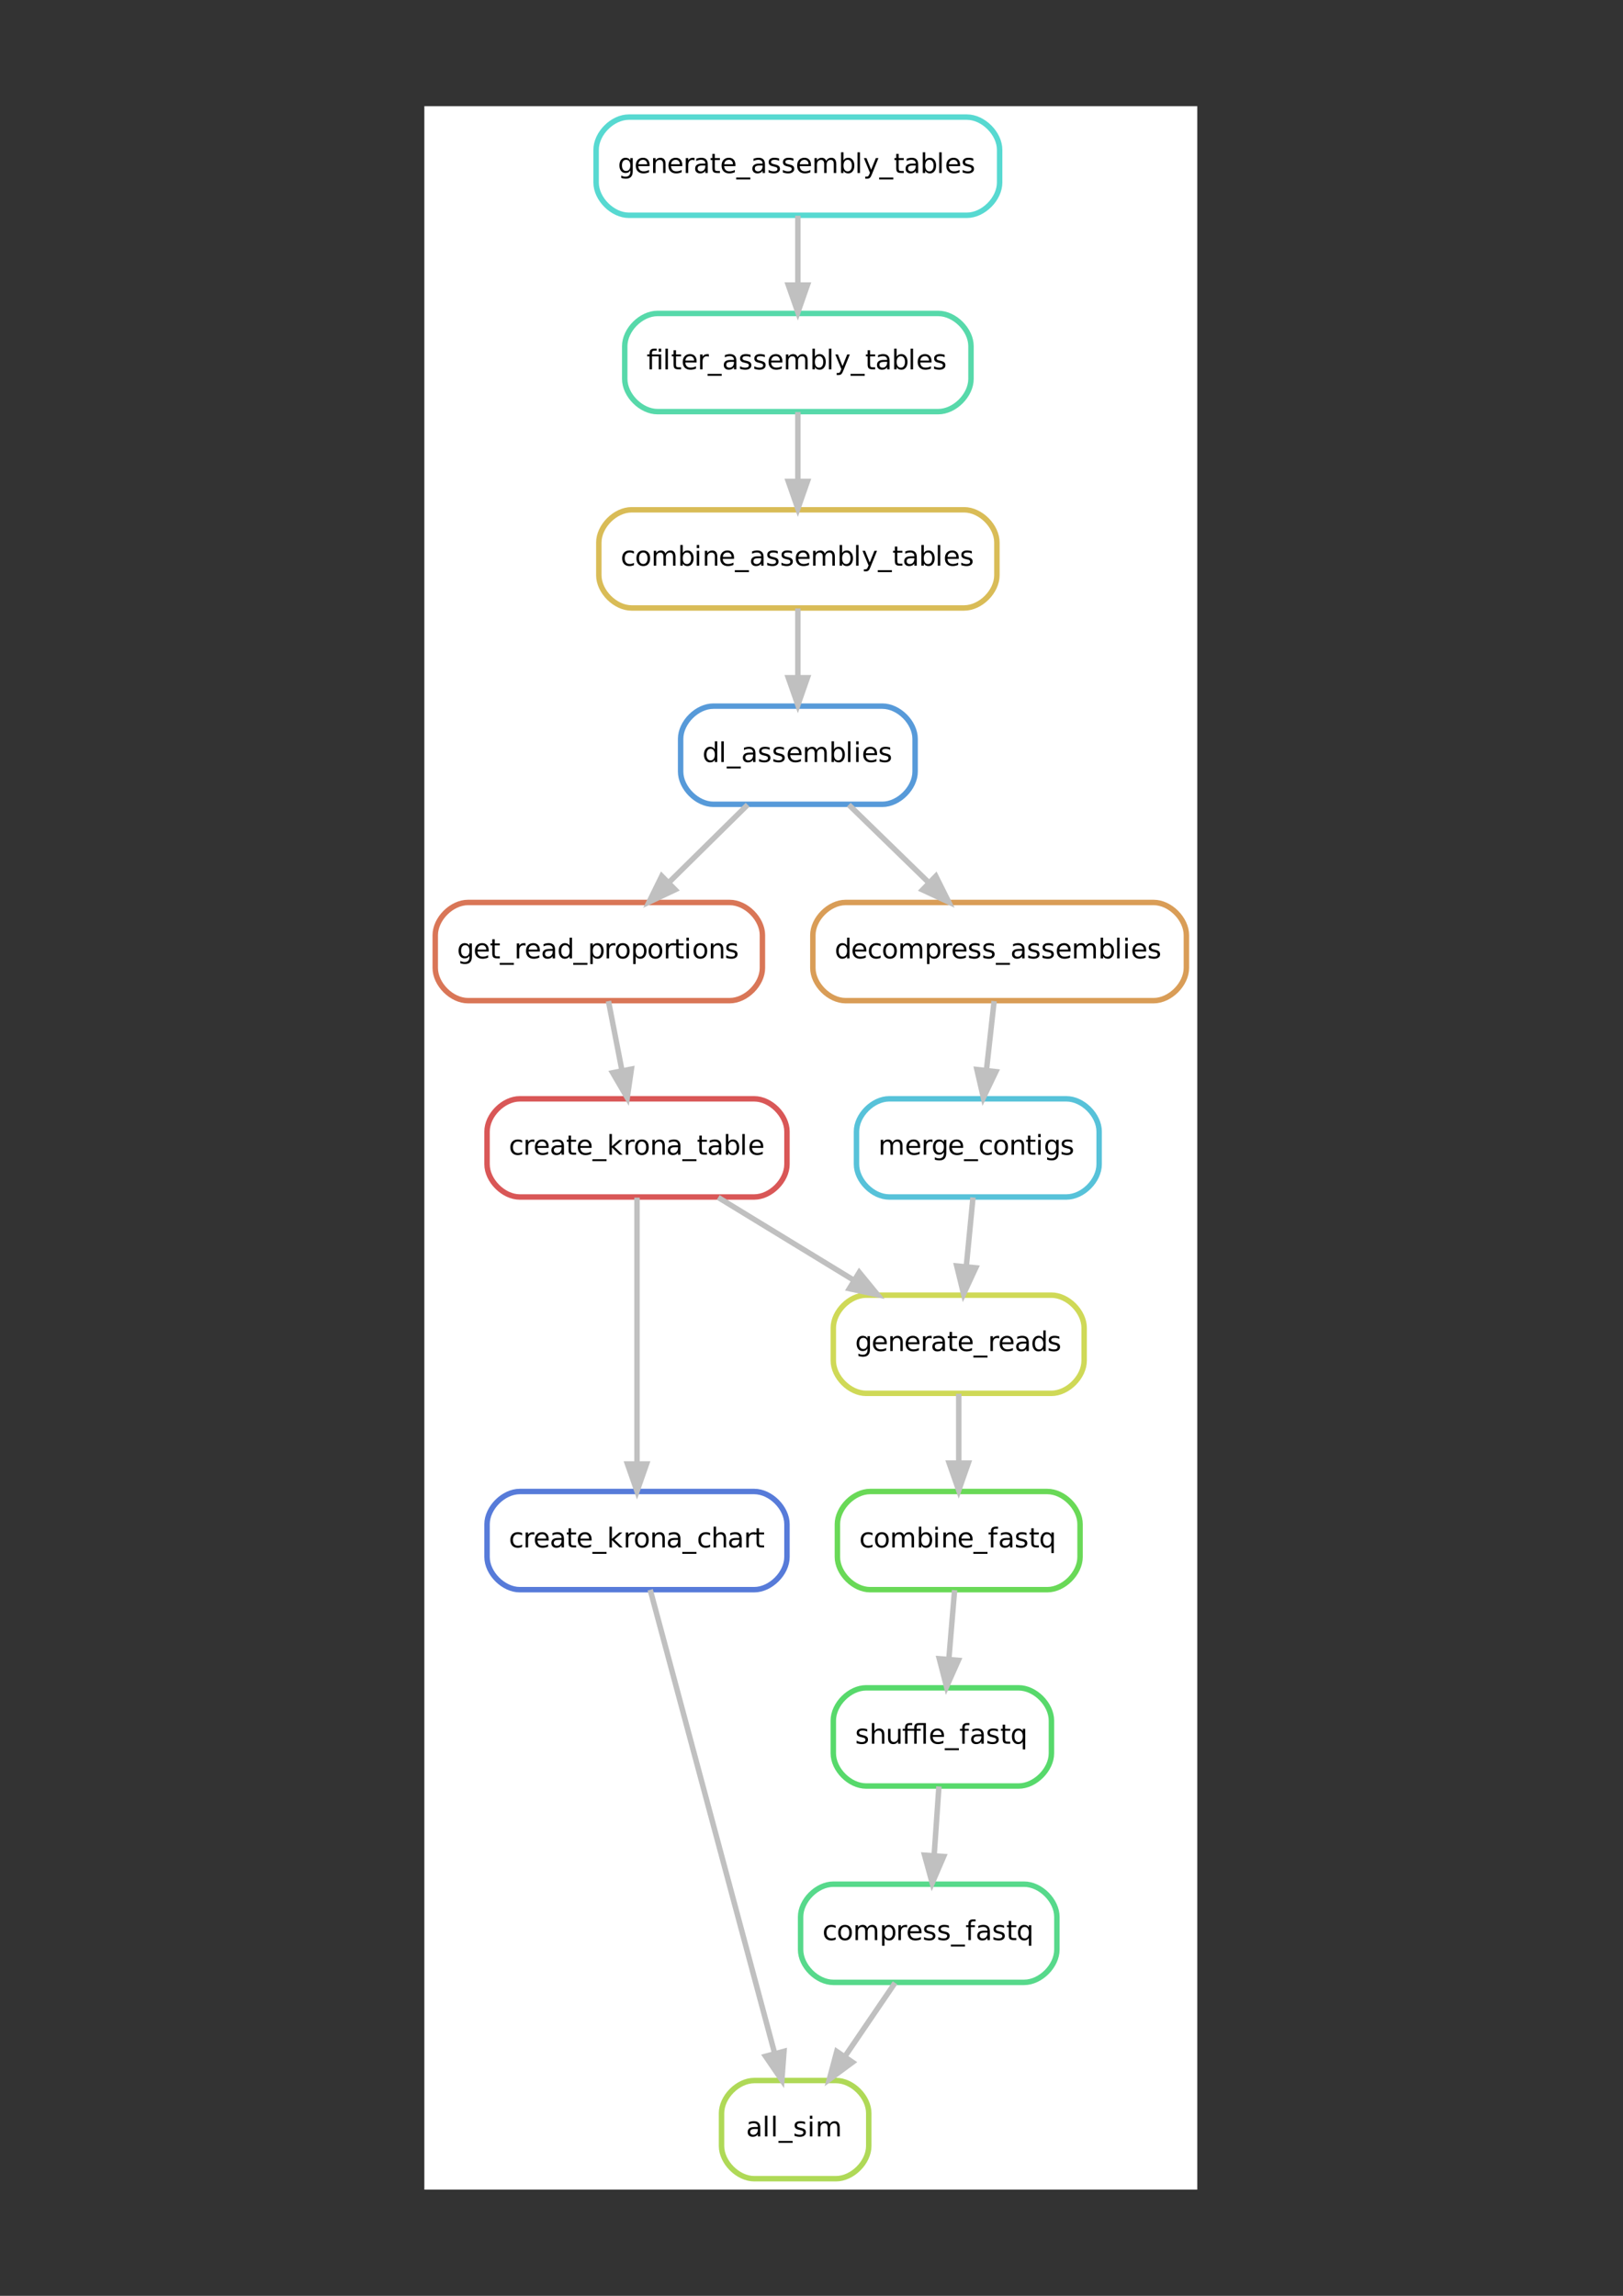 <?xml version="1.0" encoding="UTF-8"?>
<svg xmlns="http://www.w3.org/2000/svg" xmlns:xlink="http://www.w3.org/1999/xlink" width="595.276pt" height="841.89pt" viewBox="0 0 595.276 841.89" version="1.2">
<rect x="0" y="0" width="595.276" height="841.89" fill="#333333" stroke="none"/>
<defs>
<g>
<symbol overflow="visible" id="glyph0-0">
<path style="stroke:none;" d="M 0.5 1.766 L 0.5 -7.047 L 5.5 -7.047 L 5.5 1.766 Z M 1.062 1.219 L 4.938 1.219 L 4.938 -6.484 L 1.062 -6.484 Z M 1.062 1.219 "/>
</symbol>
<symbol overflow="visible" id="glyph0-1">
<path style="stroke:none;" d="M 3.422 -2.75 C 2.703 -2.75 2.203 -2.664 1.922 -2.5 C 1.641 -2.332 1.5 -2.051 1.5 -1.656 C 1.5 -1.332 1.602 -1.078 1.812 -0.891 C 2.02 -0.703 2.305 -0.609 2.672 -0.609 C 3.172 -0.609 3.57 -0.785 3.875 -1.141 C 4.176 -1.492 4.328 -1.961 4.328 -2.547 L 4.328 -2.75 Z M 5.219 -3.125 L 5.219 0 L 4.328 0 L 4.328 -0.828 C 4.117 -0.492 3.859 -0.25 3.547 -0.094 C 3.242 0.062 2.875 0.141 2.438 0.141 C 1.875 0.141 1.426 -0.016 1.094 -0.328 C 0.758 -0.641 0.594 -1.062 0.594 -1.594 C 0.594 -2.207 0.801 -2.672 1.219 -2.984 C 1.633 -3.297 2.25 -3.453 3.062 -3.453 L 4.328 -3.453 L 4.328 -3.547 C 4.328 -3.953 4.188 -4.27 3.906 -4.5 C 3.633 -4.727 3.254 -4.844 2.766 -4.844 C 2.453 -4.844 2.145 -4.801 1.844 -4.719 C 1.551 -4.645 1.27 -4.535 1 -4.391 L 1 -5.219 C 1.332 -5.344 1.648 -5.438 1.953 -5.5 C 2.266 -5.562 2.566 -5.594 2.859 -5.594 C 3.648 -5.594 4.238 -5.391 4.625 -4.984 C 5.02 -4.578 5.219 -3.957 5.219 -3.125 Z M 5.219 -3.125 "/>
</symbol>
<symbol overflow="visible" id="glyph0-2">
<path style="stroke:none;" d="M 0.938 -7.594 L 1.844 -7.594 L 1.844 0 L 0.938 0 Z M 0.938 -7.594 "/>
</symbol>
<symbol overflow="visible" id="glyph0-3">
<path style="stroke:none;" d="M 5.094 1.656 L 5.094 2.359 L -0.094 2.359 L -0.094 1.656 Z M 5.094 1.656 "/>
</symbol>
<symbol overflow="visible" id="glyph0-4">
<path style="stroke:none;" d="M 4.422 -5.312 L 4.422 -4.453 C 4.172 -4.586 3.91 -4.688 3.641 -4.75 C 3.367 -4.812 3.082 -4.844 2.781 -4.844 C 2.344 -4.844 2.008 -4.773 1.781 -4.641 C 1.562 -4.504 1.453 -4.301 1.453 -4.031 C 1.453 -3.82 1.531 -3.656 1.688 -3.531 C 1.844 -3.414 2.164 -3.305 2.656 -3.203 L 2.953 -3.125 C 3.598 -2.988 4.051 -2.797 4.312 -2.547 C 4.582 -2.297 4.719 -1.953 4.719 -1.516 C 4.719 -1.004 4.516 -0.598 4.109 -0.297 C 3.711 -0.004 3.164 0.141 2.469 0.141 C 2.164 0.141 1.852 0.109 1.531 0.047 C 1.219 -0.004 0.891 -0.086 0.547 -0.203 L 0.547 -1.125 C 0.879 -0.957 1.203 -0.828 1.516 -0.734 C 1.836 -0.648 2.16 -0.609 2.484 -0.609 C 2.898 -0.609 3.223 -0.68 3.453 -0.828 C 3.68 -0.973 3.797 -1.176 3.797 -1.438 C 3.797 -1.688 3.711 -1.875 3.547 -2 C 3.391 -2.133 3.031 -2.258 2.469 -2.375 L 2.156 -2.453 C 1.602 -2.566 1.203 -2.742 0.953 -2.984 C 0.703 -3.234 0.578 -3.566 0.578 -3.984 C 0.578 -4.504 0.758 -4.898 1.125 -5.172 C 1.488 -5.453 2.008 -5.594 2.688 -5.594 C 3.008 -5.594 3.316 -5.566 3.609 -5.516 C 3.91 -5.473 4.18 -5.406 4.422 -5.312 Z M 4.422 -5.312 "/>
</symbol>
<symbol overflow="visible" id="glyph0-5">
<path style="stroke:none;" d="M 0.938 -5.469 L 1.844 -5.469 L 1.844 0 L 0.938 0 Z M 0.938 -7.594 L 1.844 -7.594 L 1.844 -6.453 L 0.938 -6.453 Z M 0.938 -7.594 "/>
</symbol>
<symbol overflow="visible" id="glyph0-6">
<path style="stroke:none;" d="M 5.203 -4.422 C 5.422 -4.828 5.688 -5.125 6 -5.312 C 6.312 -5.5 6.68 -5.594 7.109 -5.594 C 7.68 -5.594 8.117 -5.395 8.422 -5 C 8.734 -4.602 8.891 -4.035 8.891 -3.297 L 8.891 0 L 7.984 0 L 7.984 -3.266 C 7.984 -3.797 7.891 -4.188 7.703 -4.438 C 7.523 -4.688 7.242 -4.812 6.859 -4.812 C 6.391 -4.812 6.02 -4.656 5.75 -4.344 C 5.488 -4.039 5.359 -3.625 5.359 -3.094 L 5.359 0 L 4.453 0 L 4.453 -3.266 C 4.453 -3.797 4.359 -4.188 4.172 -4.438 C 3.984 -4.688 3.695 -4.812 3.312 -4.812 C 2.852 -4.812 2.488 -4.656 2.219 -4.344 C 1.945 -4.039 1.812 -3.625 1.812 -3.094 L 1.812 0 L 0.906 0 L 0.906 -5.469 L 1.812 -5.469 L 1.812 -4.625 C 2.02 -4.957 2.266 -5.203 2.547 -5.359 C 2.836 -5.516 3.176 -5.594 3.562 -5.594 C 3.969 -5.594 4.305 -5.492 4.578 -5.297 C 4.859 -5.098 5.066 -4.805 5.203 -4.422 Z M 5.203 -4.422 "/>
</symbol>
<symbol overflow="visible" id="glyph0-7">
<path style="stroke:none;" d="M 4.875 -5.266 L 4.875 -4.422 C 4.625 -4.555 4.367 -4.66 4.109 -4.734 C 3.859 -4.805 3.602 -4.844 3.344 -4.844 C 2.758 -4.844 2.305 -4.656 1.984 -4.281 C 1.66 -3.914 1.5 -3.398 1.5 -2.734 C 1.5 -2.066 1.66 -1.547 1.984 -1.172 C 2.305 -0.805 2.758 -0.625 3.344 -0.625 C 3.602 -0.625 3.859 -0.656 4.109 -0.719 C 4.367 -0.789 4.625 -0.898 4.875 -1.047 L 4.875 -0.203 C 4.625 -0.086 4.363 -0.004 4.094 0.047 C 3.832 0.109 3.551 0.141 3.25 0.141 C 2.414 0.141 1.754 -0.113 1.266 -0.625 C 0.785 -1.145 0.547 -1.848 0.547 -2.734 C 0.547 -3.617 0.789 -4.316 1.281 -4.828 C 1.77 -5.336 2.441 -5.594 3.297 -5.594 C 3.578 -5.594 3.848 -5.566 4.109 -5.516 C 4.367 -5.461 4.625 -5.379 4.875 -5.266 Z M 4.875 -5.266 "/>
</symbol>
<symbol overflow="visible" id="glyph0-8">
<path style="stroke:none;" d="M 3.062 -4.844 C 2.582 -4.844 2.203 -4.656 1.922 -4.281 C 1.641 -3.906 1.5 -3.391 1.5 -2.734 C 1.5 -2.078 1.633 -1.562 1.906 -1.188 C 2.188 -0.812 2.57 -0.625 3.062 -0.625 C 3.539 -0.625 3.922 -0.812 4.203 -1.188 C 4.484 -1.562 4.625 -2.078 4.625 -2.734 C 4.625 -3.379 4.484 -3.891 4.203 -4.266 C 3.922 -4.648 3.539 -4.844 3.062 -4.844 Z M 3.062 -5.594 C 3.844 -5.594 4.457 -5.336 4.906 -4.828 C 5.352 -4.328 5.578 -3.629 5.578 -2.734 C 5.578 -1.836 5.352 -1.133 4.906 -0.625 C 4.457 -0.113 3.844 0.141 3.062 0.141 C 2.281 0.141 1.664 -0.113 1.219 -0.625 C 0.77 -1.133 0.547 -1.836 0.547 -2.734 C 0.547 -3.629 0.77 -4.328 1.219 -4.828 C 1.664 -5.336 2.281 -5.594 3.062 -5.594 Z M 3.062 -5.594 "/>
</symbol>
<symbol overflow="visible" id="glyph0-9">
<path style="stroke:none;" d="M 1.812 -0.828 L 1.812 2.078 L 0.906 2.078 L 0.906 -5.469 L 1.812 -5.469 L 1.812 -4.641 C 2 -4.961 2.234 -5.203 2.516 -5.359 C 2.805 -5.516 3.156 -5.594 3.562 -5.594 C 4.227 -5.594 4.766 -5.328 5.172 -4.797 C 5.586 -4.273 5.797 -3.586 5.797 -2.734 C 5.797 -1.867 5.586 -1.172 5.172 -0.641 C 4.766 -0.117 4.227 0.141 3.562 0.141 C 3.156 0.141 2.805 0.062 2.516 -0.094 C 2.234 -0.25 2 -0.492 1.812 -0.828 Z M 4.875 -2.734 C 4.875 -3.391 4.734 -3.906 4.453 -4.281 C 4.18 -4.656 3.812 -4.844 3.344 -4.844 C 2.863 -4.844 2.488 -4.656 2.219 -4.281 C 1.945 -3.906 1.812 -3.391 1.812 -2.734 C 1.812 -2.066 1.945 -1.547 2.219 -1.172 C 2.488 -0.797 2.863 -0.609 3.344 -0.609 C 3.812 -0.609 4.18 -0.797 4.453 -1.172 C 4.734 -1.547 4.875 -2.066 4.875 -2.734 Z M 4.875 -2.734 "/>
</symbol>
<symbol overflow="visible" id="glyph0-10">
<path style="stroke:none;" d="M 4.109 -4.625 C 4.004 -4.688 3.895 -4.727 3.781 -4.75 C 3.664 -4.781 3.535 -4.797 3.391 -4.797 C 2.879 -4.797 2.488 -4.629 2.219 -4.297 C 1.945 -3.973 1.812 -3.5 1.812 -2.875 L 1.812 0 L 0.906 0 L 0.906 -5.469 L 1.812 -5.469 L 1.812 -4.625 C 2 -4.957 2.242 -5.203 2.547 -5.359 C 2.848 -5.516 3.219 -5.594 3.656 -5.594 C 3.719 -5.594 3.785 -5.586 3.859 -5.578 C 3.93 -5.578 4.016 -5.566 4.109 -5.547 Z M 4.109 -4.625 "/>
</symbol>
<symbol overflow="visible" id="glyph0-11">
<path style="stroke:none;" d="M 5.625 -2.953 L 5.625 -2.516 L 1.484 -2.516 C 1.523 -1.898 1.711 -1.43 2.047 -1.109 C 2.379 -0.785 2.844 -0.625 3.438 -0.625 C 3.781 -0.625 4.113 -0.664 4.438 -0.75 C 4.77 -0.832 5.094 -0.957 5.406 -1.125 L 5.406 -0.281 C 5.082 -0.145 4.75 -0.039 4.406 0.031 C 4.07 0.102 3.734 0.141 3.391 0.141 C 2.516 0.141 1.82 -0.109 1.312 -0.609 C 0.801 -1.117 0.547 -1.812 0.547 -2.688 C 0.547 -3.582 0.785 -4.289 1.266 -4.812 C 1.754 -5.332 2.41 -5.594 3.234 -5.594 C 3.973 -5.594 4.555 -5.359 4.984 -4.891 C 5.41 -4.422 5.625 -3.773 5.625 -2.953 Z M 4.719 -3.219 C 4.719 -3.707 4.582 -4.098 4.312 -4.391 C 4.039 -4.691 3.688 -4.844 3.25 -4.844 C 2.738 -4.844 2.332 -4.695 2.031 -4.406 C 1.738 -4.125 1.566 -3.727 1.516 -3.219 Z M 4.719 -3.219 "/>
</symbol>
<symbol overflow="visible" id="glyph0-12">
<path style="stroke:none;" d="M 3.719 -7.594 L 3.719 -6.844 L 2.859 -6.844 C 2.535 -6.844 2.312 -6.773 2.188 -6.641 C 2.062 -6.516 2 -6.285 2 -5.953 L 2 -5.469 L 3.469 -5.469 L 3.469 -4.766 L 2 -4.766 L 2 0 L 1.094 0 L 1.094 -4.766 L 0.234 -4.766 L 0.234 -5.469 L 1.094 -5.469 L 1.094 -5.844 C 1.094 -6.457 1.234 -6.898 1.516 -7.172 C 1.797 -7.453 2.242 -7.594 2.859 -7.594 Z M 3.719 -7.594 "/>
</symbol>
<symbol overflow="visible" id="glyph0-13">
<path style="stroke:none;" d="M 1.828 -7.016 L 1.828 -5.469 L 3.688 -5.469 L 3.688 -4.766 L 1.828 -4.766 L 1.828 -1.797 C 1.828 -1.359 1.891 -1.07 2.016 -0.938 C 2.141 -0.812 2.391 -0.75 2.766 -0.75 L 3.688 -0.75 L 3.688 0 L 2.766 0 C 2.066 0 1.582 -0.129 1.312 -0.391 C 1.051 -0.648 0.922 -1.117 0.922 -1.797 L 0.922 -4.766 L 0.266 -4.766 L 0.266 -5.469 L 0.922 -5.469 L 0.922 -7.016 Z M 1.828 -7.016 "/>
</symbol>
<symbol overflow="visible" id="glyph0-14">
<path style="stroke:none;" d="M 1.484 -2.734 C 1.484 -2.066 1.617 -1.547 1.891 -1.172 C 2.16 -0.797 2.535 -0.609 3.016 -0.609 C 3.484 -0.609 3.852 -0.797 4.125 -1.172 C 4.406 -1.547 4.547 -2.066 4.547 -2.734 C 4.547 -3.391 4.406 -3.906 4.125 -4.281 C 3.852 -4.656 3.484 -4.844 3.016 -4.844 C 2.535 -4.844 2.16 -4.656 1.891 -4.281 C 1.617 -3.906 1.484 -3.391 1.484 -2.734 Z M 4.547 -0.828 C 4.359 -0.492 4.117 -0.25 3.828 -0.094 C 3.535 0.062 3.188 0.141 2.781 0.141 C 2.125 0.141 1.586 -0.117 1.172 -0.641 C 0.754 -1.172 0.547 -1.867 0.547 -2.734 C 0.547 -3.586 0.754 -4.273 1.172 -4.797 C 1.586 -5.328 2.125 -5.594 2.781 -5.594 C 3.188 -5.594 3.535 -5.516 3.828 -5.359 C 4.117 -5.203 4.359 -4.961 4.547 -4.641 L 4.547 -5.469 L 5.438 -5.469 L 5.438 2.078 L 4.547 2.078 Z M 4.547 -0.828 "/>
</symbol>
<symbol overflow="visible" id="glyph0-15">
<path style="stroke:none;" d="M 0.906 -7.594 L 1.812 -7.594 L 1.812 -3.109 L 4.5 -5.469 L 5.641 -5.469 L 2.734 -2.906 L 5.766 0 L 4.594 0 L 1.812 -2.672 L 1.812 0 L 0.906 0 Z M 0.906 -7.594 "/>
</symbol>
<symbol overflow="visible" id="glyph0-16">
<path style="stroke:none;" d="M 5.484 -3.297 L 5.484 0 L 4.594 0 L 4.594 -3.266 C 4.594 -3.785 4.488 -4.172 4.281 -4.422 C 4.082 -4.68 3.781 -4.812 3.375 -4.812 C 2.895 -4.812 2.516 -4.656 2.234 -4.344 C 1.953 -4.039 1.812 -3.625 1.812 -3.094 L 1.812 0 L 0.906 0 L 0.906 -5.469 L 1.812 -5.469 L 1.812 -4.625 C 2.031 -4.945 2.285 -5.188 2.578 -5.344 C 2.867 -5.508 3.203 -5.594 3.578 -5.594 C 4.203 -5.594 4.676 -5.398 5 -5.016 C 5.32 -4.629 5.484 -4.055 5.484 -3.297 Z M 5.484 -3.297 "/>
</symbol>
<symbol overflow="visible" id="glyph0-17">
<path style="stroke:none;" d="M 5.484 -3.297 L 5.484 0 L 4.594 0 L 4.594 -3.266 C 4.594 -3.785 4.488 -4.172 4.281 -4.422 C 4.082 -4.68 3.781 -4.812 3.375 -4.812 C 2.895 -4.812 2.516 -4.656 2.234 -4.344 C 1.953 -4.039 1.812 -3.625 1.812 -3.094 L 1.812 0 L 0.906 0 L 0.906 -7.594 L 1.812 -7.594 L 1.812 -4.625 C 2.031 -4.945 2.285 -5.188 2.578 -5.344 C 2.867 -5.508 3.203 -5.594 3.578 -5.594 C 4.203 -5.594 4.676 -5.398 5 -5.016 C 5.32 -4.629 5.484 -4.055 5.484 -3.297 Z M 5.484 -3.297 "/>
</symbol>
<symbol overflow="visible" id="glyph0-18">
<path style="stroke:none;" d="M 0.844 -2.156 L 0.844 -5.469 L 1.75 -5.469 L 1.75 -2.188 C 1.75 -1.676 1.848 -1.289 2.047 -1.031 C 2.254 -0.77 2.555 -0.641 2.953 -0.641 C 3.441 -0.641 3.828 -0.789 4.109 -1.094 C 4.391 -1.406 4.531 -1.832 4.531 -2.375 L 4.531 -5.469 L 5.438 -5.469 L 5.438 0 L 4.531 0 L 4.531 -0.844 C 4.312 -0.508 4.055 -0.258 3.766 -0.094 C 3.484 0.062 3.148 0.141 2.766 0.141 C 2.141 0.141 1.66 -0.051 1.328 -0.438 C 1.004 -0.832 0.844 -1.406 0.844 -2.156 Z M 3.109 -5.594 Z M 3.109 -5.594 "/>
</symbol>
<symbol overflow="visible" id="glyph0-19">
<path style="stroke:none;" d="M 4.875 -2.734 C 4.875 -3.391 4.734 -3.906 4.453 -4.281 C 4.18 -4.656 3.812 -4.844 3.344 -4.844 C 2.863 -4.844 2.488 -4.656 2.219 -4.281 C 1.945 -3.906 1.812 -3.391 1.812 -2.734 C 1.812 -2.066 1.945 -1.547 2.219 -1.172 C 2.488 -0.797 2.863 -0.609 3.344 -0.609 C 3.812 -0.609 4.18 -0.797 4.453 -1.172 C 4.734 -1.547 4.875 -2.066 4.875 -2.734 Z M 1.812 -4.641 C 2 -4.961 2.234 -5.203 2.516 -5.359 C 2.805 -5.516 3.156 -5.594 3.562 -5.594 C 4.227 -5.594 4.766 -5.328 5.172 -4.797 C 5.586 -4.273 5.797 -3.586 5.797 -2.734 C 5.797 -1.867 5.586 -1.172 5.172 -0.641 C 4.766 -0.117 4.227 0.141 3.562 0.141 C 3.156 0.141 2.805 0.062 2.516 -0.094 C 2.234 -0.25 2 -0.492 1.812 -0.828 L 1.812 0 L 0.906 0 L 0.906 -7.594 L 1.812 -7.594 Z M 1.812 -4.641 "/>
</symbol>
<symbol overflow="visible" id="glyph0-20">
<path style="stroke:none;" d="M 4.547 -2.797 C 4.547 -3.453 4.41 -3.957 4.141 -4.312 C 3.867 -4.664 3.492 -4.844 3.016 -4.844 C 2.523 -4.844 2.145 -4.664 1.875 -4.312 C 1.613 -3.957 1.484 -3.453 1.484 -2.797 C 1.484 -2.148 1.613 -1.645 1.875 -1.281 C 2.145 -0.926 2.523 -0.75 3.016 -0.75 C 3.492 -0.75 3.867 -0.926 4.141 -1.281 C 4.41 -1.645 4.547 -2.148 4.547 -2.797 Z M 5.438 -0.672 C 5.438 0.254 5.227 0.941 4.812 1.391 C 4.406 1.848 3.773 2.078 2.922 2.078 C 2.609 2.078 2.312 2.051 2.031 2 C 1.75 1.957 1.477 1.891 1.219 1.797 L 1.219 0.922 C 1.477 1.066 1.734 1.172 1.984 1.234 C 2.242 1.305 2.508 1.344 2.781 1.344 C 3.363 1.344 3.801 1.188 4.094 0.875 C 4.395 0.57 4.547 0.109 4.547 -0.516 L 4.547 -0.969 C 4.359 -0.645 4.117 -0.398 3.828 -0.234 C 3.535 -0.078 3.188 0 2.781 0 C 2.113 0 1.57 -0.254 1.156 -0.766 C 0.75 -1.273 0.547 -1.953 0.547 -2.797 C 0.547 -3.641 0.75 -4.316 1.156 -4.828 C 1.57 -5.336 2.113 -5.594 2.781 -5.594 C 3.188 -5.594 3.535 -5.516 3.828 -5.359 C 4.117 -5.203 4.359 -4.961 4.547 -4.641 L 4.547 -5.469 L 5.438 -5.469 Z M 5.438 -0.672 "/>
</symbol>
<symbol overflow="visible" id="glyph0-21">
<path style="stroke:none;" d="M 4.547 -4.641 L 4.547 -7.594 L 5.438 -7.594 L 5.438 0 L 4.547 0 L 4.547 -0.828 C 4.359 -0.492 4.117 -0.25 3.828 -0.094 C 3.535 0.062 3.188 0.141 2.781 0.141 C 2.125 0.141 1.586 -0.117 1.172 -0.641 C 0.754 -1.172 0.547 -1.867 0.547 -2.734 C 0.547 -3.586 0.754 -4.273 1.172 -4.797 C 1.586 -5.328 2.125 -5.594 2.781 -5.594 C 3.188 -5.594 3.535 -5.516 3.828 -5.359 C 4.117 -5.203 4.359 -4.961 4.547 -4.641 Z M 1.484 -2.734 C 1.484 -2.066 1.617 -1.547 1.891 -1.172 C 2.16 -0.797 2.535 -0.609 3.016 -0.609 C 3.484 -0.609 3.852 -0.797 4.125 -1.172 C 4.406 -1.547 4.547 -2.066 4.547 -2.734 C 4.547 -3.391 4.406 -3.906 4.125 -4.281 C 3.852 -4.656 3.484 -4.844 3.016 -4.844 C 2.535 -4.844 2.16 -4.656 1.891 -4.281 C 1.617 -3.906 1.484 -3.391 1.484 -2.734 Z M 1.484 -2.734 "/>
</symbol>
<symbol overflow="visible" id="glyph0-22">
<path style="stroke:none;" d="M 3.219 0.516 C 2.969 1.16 2.719 1.582 2.469 1.781 C 2.227 1.977 1.91 2.078 1.516 2.078 L 0.797 2.078 L 0.797 1.328 L 1.312 1.328 C 1.562 1.328 1.754 1.27 1.891 1.156 C 2.023 1.039 2.176 0.766 2.344 0.328 L 2.516 -0.094 L 0.297 -5.469 L 1.25 -5.469 L 2.953 -1.188 L 4.672 -5.469 L 5.625 -5.469 Z M 3.219 0.516 "/>
</symbol>
<symbol overflow="visible" id="glyph1-0">
<path style="stroke:none;" d="M 0.5 1.766 L 0.5 -7.047 L 5.5 -7.047 L 5.5 1.766 Z M 1.062 1.219 L 4.938 1.219 L 4.938 -6.484 L 1.062 -6.484 Z M 1.062 1.219 "/>
</symbol>
<symbol overflow="visible" id="glyph1-1">
<path style="stroke:none;" d="M 3.719 -7.594 L 3.719 -6.844 L 2.859 -6.844 C 2.535 -6.844 2.305 -6.781 2.172 -6.656 C 2.055 -6.52 2 -6.285 2 -5.953 L 2 -5.469 L 4.453 -5.469 L 4.453 -5.844 C 4.453 -6.457 4.594 -6.898 4.875 -7.172 C 5.164 -7.453 5.617 -7.594 6.234 -7.594 L 8.734 -7.594 L 8.734 0 L 7.828 0 L 7.828 -6.844 L 6.219 -6.844 C 5.895 -6.844 5.672 -6.773 5.547 -6.641 C 5.422 -6.516 5.359 -6.285 5.359 -5.953 L 5.359 -5.469 L 6.844 -5.469 L 6.844 -4.766 L 5.359 -4.766 L 5.359 0 L 4.453 0 L 4.453 -4.766 L 2 -4.766 L 2 0 L 1.094 0 L 1.094 -4.766 L 0.234 -4.766 L 0.234 -5.469 L 1.094 -5.469 L 1.094 -5.844 C 1.094 -6.457 1.234 -6.898 1.516 -7.172 C 1.797 -7.453 2.242 -7.594 2.859 -7.594 Z M 3.719 -7.594 "/>
</symbol>
<symbol overflow="visible" id="glyph1-2">
<path style="stroke:none;" d="M 5.359 -5.469 L 5.359 0 L 4.453 0 L 4.453 -4.766 L 2 -4.766 L 2 0 L 1.094 0 L 1.094 -4.766 L 0.234 -4.766 L 0.234 -5.469 L 1.094 -5.469 L 1.094 -5.844 C 1.094 -6.445 1.234 -6.891 1.516 -7.172 C 1.797 -7.453 2.227 -7.594 2.812 -7.594 L 3.719 -7.594 L 3.719 -6.844 L 2.859 -6.844 C 2.535 -6.844 2.312 -6.773 2.188 -6.641 C 2.062 -6.516 2 -6.285 2 -5.953 L 2 -5.469 Z M 4.453 -7.594 L 5.359 -7.594 L 5.359 -6.453 L 4.453 -6.453 Z M 4.453 -7.594 "/>
</symbol>
</g>
<clipPath id="clip1">
  <path d="M 155.637 38.945 L 439.137 38.945 L 439.137 802.945 L 155.637 802.945 Z M 155.637 38.945 "/>
</clipPath>
<clipPath id="clip2">
  <path d="M 236 734 L 347 734 L 347 802.945 L 236 802.945 Z M 236 734 "/>
</clipPath>
<clipPath id="clip3">
  <path d="M 155.637 518 L 317 518 L 317 612 L 155.637 612 Z M 155.637 518 "/>
</clipPath>
<clipPath id="clip4">
  <path d="M 155.637 374 L 317 374 L 317 468 L 155.637 468 Z M 155.637 374 "/>
</clipPath>
<clipPath id="clip5">
  <path d="M 155.637 302 L 308 302 L 308 396 L 155.637 396 Z M 155.637 302 "/>
</clipPath>
<clipPath id="clip6">
  <path d="M 269 302 L 439.137 302 L 439.137 396 L 269 396 Z M 269 302 "/>
</clipPath>
<clipPath id="clip7">
  <path d="M 190 38.945 L 395 38.945 L 395 108 L 190 108 Z M 190 38.945 "/>
</clipPath>
</defs>
<g id="surface18735">
<g clip-path="url(#clip1)" clip-rule="nonzero">
<path style=" stroke:none;fill-rule:nonzero;fill:rgb(100%,100%,100%);fill-opacity:1;" d="M 155.637 38.945 L 439.137 38.945 L 439.137 802.945 L 155.637 802.945 Z M 155.637 38.945 "/>
</g>
<g clip-path="url(#clip2)" clip-rule="nonzero">
<path style="fill:none;stroke-width:2;stroke-linecap:butt;stroke-linejoin:miter;stroke:rgb(68.68%,84.999%,34%);stroke-opacity:1;stroke-miterlimit:10;" d="M 150.999 724 C 150.999 724 120.999 724 120.999 724 C 114.999 724 108.999 730 108.999 736 C 108.999 736 108.999 748 108.999 748 C 108.999 754 114.999 760 120.999 760 C 120.999 760 150.999 760 150.999 760 C 156.999 760 162.999 754 162.999 748 C 162.999 748 162.999 736 162.999 736 C 162.999 730 156.999 724 150.999 724 " transform="matrix(1,0,0,1,155.638,38.945)"/>
</g>
<g style="fill:rgb(0%,0%,0%);fill-opacity:1;">
  <use xlink:href="#glyph0-1" x="273.638" y="783.445"/>
</g>
<g style="fill:rgb(0%,0%,0%);fill-opacity:1;">
  <use xlink:href="#glyph0-2" x="279.628" y="783.445"/>
</g>
<g style="fill:rgb(0%,0%,0%);fill-opacity:1;">
  <use xlink:href="#glyph0-2" x="282.618" y="783.445"/>
</g>
<g style="fill:rgb(0%,0%,0%);fill-opacity:1;">
  <use xlink:href="#glyph0-3" x="285.618" y="783.445"/>
</g>
<g style="fill:rgb(0%,0%,0%);fill-opacity:1;">
  <use xlink:href="#glyph0-4" x="290.867" y="783.445"/>
</g>
<g style="fill:rgb(0%,0%,0%);fill-opacity:1;">
  <use xlink:href="#glyph0-5" x="296.107" y="783.445"/>
</g>
<g style="fill:rgb(0%,0%,0%);fill-opacity:1;">
  <use xlink:href="#glyph0-6" x="299.097" y="783.445"/>
</g>
<path style="fill:none;stroke-width:2;stroke-linecap:butt;stroke-linejoin:miter;stroke:rgb(34%,84.999%,54.399%);stroke-opacity:1;stroke-miterlimit:10;" d="M 219.999 652 C 219.999 652 149.999 652 149.999 652 C 143.999 652 137.999 658 137.999 664 C 137.999 664 137.999 676 137.999 676 C 137.999 682 143.999 688 149.999 688 C 149.999 688 219.999 688 219.999 688 C 225.999 688 231.999 682 231.999 676 C 231.999 676 231.999 664 231.999 664 C 231.999 658 225.999 652 219.999 652 " transform="matrix(1,0,0,1,155.638,38.945)"/>
<g style="fill:rgb(0%,0%,0%);fill-opacity:1;">
  <use xlink:href="#glyph0-7" x="301.638" y="711.445"/>
</g>
<g style="fill:rgb(0%,0%,0%);fill-opacity:1;">
  <use xlink:href="#glyph0-8" x="306.878" y="711.445"/>
</g>
<g style="fill:rgb(0%,0%,0%);fill-opacity:1;">
  <use xlink:href="#glyph0-6" x="312.868" y="711.445"/>
  <use xlink:href="#glyph0-9" x="322.607" y="711.445"/>
</g>
<g style="fill:rgb(0%,0%,0%);fill-opacity:1;">
  <use xlink:href="#glyph0-10" x="328.617" y="711.445"/>
</g>
<g style="fill:rgb(0%,0%,0%);fill-opacity:1;">
  <use xlink:href="#glyph0-11" x="332.357" y="711.445"/>
</g>
<g style="fill:rgb(0%,0%,0%);fill-opacity:1;">
  <use xlink:href="#glyph0-4" x="338.357" y="711.445"/>
</g>
<g style="fill:rgb(0%,0%,0%);fill-opacity:1;">
  <use xlink:href="#glyph0-4" x="343.597" y="711.445"/>
</g>
<g style="fill:rgb(0%,0%,0%);fill-opacity:1;">
  <use xlink:href="#glyph0-3" x="348.837" y="711.445"/>
</g>
<g style="fill:rgb(0%,0%,0%);fill-opacity:1;">
  <use xlink:href="#glyph0-12" x="354.087" y="711.445"/>
</g>
<g style="fill:rgb(0%,0%,0%);fill-opacity:1;">
  <use xlink:href="#glyph0-1" x="357.836" y="711.445"/>
</g>
<g style="fill:rgb(0%,0%,0%);fill-opacity:1;">
  <use xlink:href="#glyph0-4" x="363.826" y="711.445"/>
</g>
<g style="fill:rgb(0%,0%,0%);fill-opacity:1;">
  <use xlink:href="#glyph0-13" x="369.066" y="711.445"/>
</g>
<g style="fill:rgb(0%,0%,0%);fill-opacity:1;">
  <use xlink:href="#glyph0-14" x="372.816" y="711.445"/>
</g>
<path style="fill:none;stroke-width:2;stroke-linecap:butt;stroke-linejoin:miter;stroke:rgb(75.293%,75.293%,75.293%);stroke-opacity:1;stroke-miterlimit:10;" d="M 172.636 688.168 C 167.05 696.375 160.335 706.239 154.19 715.27 " transform="matrix(1,0,0,1,155.638,38.945)"/>
<path style="fill-rule:nonzero;fill:rgb(75.293%,75.293%,75.293%);fill-opacity:1;stroke-width:2;stroke-linecap:butt;stroke-linejoin:miter;stroke:rgb(75.293%,75.293%,75.293%);stroke-opacity:1;stroke-miterlimit:10;" d="M 157.05 717.289 L 148.53 723.586 L 151.265 713.352 Z M 157.05 717.289 " transform="matrix(1,0,0,1,155.638,38.945)"/>
<g clip-path="url(#clip3)" clip-rule="nonzero">
<path style="fill:none;stroke-width:2;stroke-linecap:butt;stroke-linejoin:miter;stroke:rgb(34%,48.279%,84.999%);stroke-opacity:1;stroke-miterlimit:10;" d="M 120.999 508 C 120.999 508 34.999 508 34.999 508 C 28.999 508 22.999 514 22.999 520 C 22.999 520 22.999 532 22.999 532 C 22.999 538 28.999 544 34.999 544 C 34.999 544 120.999 544 120.999 544 C 126.999 544 132.999 538 132.999 532 C 132.999 532 132.999 520 132.999 520 C 132.999 514 126.999 508 120.999 508 " transform="matrix(1,0,0,1,155.638,38.945)"/>
</g>
<g style="fill:rgb(0%,0%,0%);fill-opacity:1;">
  <use xlink:href="#glyph0-7" x="186.638" y="567.445"/>
</g>
<g style="fill:rgb(0%,0%,0%);fill-opacity:1;">
  <use xlink:href="#glyph0-10" x="191.878" y="567.445"/>
</g>
<g style="fill:rgb(0%,0%,0%);fill-opacity:1;">
  <use xlink:href="#glyph0-11" x="195.628" y="567.445"/>
</g>
<g style="fill:rgb(0%,0%,0%);fill-opacity:1;">
  <use xlink:href="#glyph0-1" x="201.627" y="567.445"/>
</g>
<g style="fill:rgb(0%,0%,0%);fill-opacity:1;">
  <use xlink:href="#glyph0-13" x="207.617" y="567.445"/>
</g>
<g style="fill:rgb(0%,0%,0%);fill-opacity:1;">
  <use xlink:href="#glyph0-11" x="211.367" y="567.445"/>
</g>
<g style="fill:rgb(0%,0%,0%);fill-opacity:1;">
  <use xlink:href="#glyph0-3" x="217.367" y="567.445"/>
</g>
<g style="fill:rgb(0%,0%,0%);fill-opacity:1;">
  <use xlink:href="#glyph0-15" x="222.617" y="567.445"/>
</g>
<g style="fill:rgb(0%,0%,0%);fill-opacity:1;">
  <use xlink:href="#glyph0-10" x="228.617" y="567.445"/>
</g>
<g style="fill:rgb(0%,0%,0%);fill-opacity:1;">
  <use xlink:href="#glyph0-8" x="232.367" y="567.445"/>
</g>
<g style="fill:rgb(0%,0%,0%);fill-opacity:1;">
  <use xlink:href="#glyph0-16" x="238.357" y="567.445"/>
</g>
<g style="fill:rgb(0%,0%,0%);fill-opacity:1;">
  <use xlink:href="#glyph0-1" x="244.346" y="567.445"/>
</g>
<g style="fill:rgb(0%,0%,0%);fill-opacity:1;">
  <use xlink:href="#glyph0-3" x="250.336" y="567.445"/>
</g>
<g style="fill:rgb(0%,0%,0%);fill-opacity:1;">
  <use xlink:href="#glyph0-7" x="255.586" y="567.445"/>
</g>
<g style="fill:rgb(0%,0%,0%);fill-opacity:1;">
  <use xlink:href="#glyph0-17" x="260.826" y="567.445"/>
</g>
<g style="fill:rgb(0%,0%,0%);fill-opacity:1;">
  <use xlink:href="#glyph0-1" x="266.826" y="567.445"/>
</g>
<g style="fill:rgb(0%,0%,0%);fill-opacity:1;">
  <use xlink:href="#glyph0-10" x="272.816" y="567.445"/>
</g>
<g style="fill:rgb(0%,0%,0%);fill-opacity:1;">
  <use xlink:href="#glyph0-13" x="276.566" y="567.445"/>
</g>
<path style="fill:none;stroke-width:2;stroke-linecap:butt;stroke-linejoin:miter;stroke:rgb(75.293%,75.293%,75.293%);stroke-opacity:1;stroke-miterlimit:10;" d="M 82.843 544.043 C 92.972 581.766 116.444 669.18 128.522 714.161 " transform="matrix(1,0,0,1,155.638,38.945)"/>
<path style="fill-rule:nonzero;fill:rgb(75.293%,75.293%,75.293%);fill-opacity:1;stroke-width:2;stroke-linecap:butt;stroke-linejoin:miter;stroke:rgb(75.293%,75.293%,75.293%);stroke-opacity:1;stroke-miterlimit:10;" d="M 131.913 713.289 L 131.128 723.856 L 125.151 715.106 Z M 131.913 713.289 " transform="matrix(1,0,0,1,155.638,38.945)"/>
<path style="fill:none;stroke-width:2;stroke-linecap:butt;stroke-linejoin:miter;stroke:rgb(34%,84.999%,42.159%);stroke-opacity:1;stroke-miterlimit:10;" d="M 217.999 580 C 217.999 580 161.999 580 161.999 580 C 155.999 580 149.999 586 149.999 592 C 149.999 592 149.999 604 149.999 604 C 149.999 610 155.999 616 161.999 616 C 161.999 616 217.999 616 217.999 616 C 223.999 616 229.999 610 229.999 604 C 229.999 604 229.999 592 229.999 592 C 229.999 586 223.999 580 217.999 580 " transform="matrix(1,0,0,1,155.638,38.945)"/>
<g style="fill:rgb(0%,0%,0%);fill-opacity:1;">
  <use xlink:href="#glyph0-4" x="313.638" y="639.445"/>
</g>
<g style="fill:rgb(0%,0%,0%);fill-opacity:1;">
  <use xlink:href="#glyph0-17" x="318.878" y="639.445"/>
</g>
<g style="fill:rgb(0%,0%,0%);fill-opacity:1;">
  <use xlink:href="#glyph0-18" x="324.868" y="639.445"/>
</g>
<g style="fill:rgb(0%,0%,0%);fill-opacity:1;">
  <use xlink:href="#glyph1-1" x="330.857" y="639.445"/>
</g>
<g style="fill:rgb(0%,0%,0%);fill-opacity:1;">
  <use xlink:href="#glyph0-11" x="340.607" y="639.445"/>
</g>
<g style="fill:rgb(0%,0%,0%);fill-opacity:1;">
  <use xlink:href="#glyph0-3" x="346.597" y="639.445"/>
</g>
<g style="fill:rgb(0%,0%,0%);fill-opacity:1;">
  <use xlink:href="#glyph0-12" x="351.847" y="639.445"/>
</g>
<g style="fill:rgb(0%,0%,0%);fill-opacity:1;">
  <use xlink:href="#glyph0-1" x="355.597" y="639.445"/>
</g>
<g style="fill:rgb(0%,0%,0%);fill-opacity:1;">
  <use xlink:href="#glyph0-4" x="361.597" y="639.445"/>
</g>
<g style="fill:rgb(0%,0%,0%);fill-opacity:1;">
  <use xlink:href="#glyph0-13" x="366.836" y="639.445"/>
</g>
<g style="fill:rgb(0%,0%,0%);fill-opacity:1;">
  <use xlink:href="#glyph0-14" x="370.586" y="639.445"/>
</g>
<path style="fill:none;stroke-width:2;stroke-linecap:butt;stroke-linejoin:miter;stroke:rgb(75.293%,75.293%,75.293%);stroke-opacity:1;stroke-miterlimit:10;" d="M 188.737 616.168 C 188.202 623.868 187.565 633.028 186.972 641.582 " transform="matrix(1,0,0,1,155.638,38.945)"/>
<path style="fill-rule:nonzero;fill:rgb(75.293%,75.293%,75.293%);fill-opacity:1;stroke-width:2;stroke-linecap:butt;stroke-linejoin:miter;stroke:rgb(75.293%,75.293%,75.293%);stroke-opacity:1;stroke-miterlimit:10;" d="M 190.464 641.852 L 186.276 651.586 L 183.479 641.368 Z M 190.464 641.852 " transform="matrix(1,0,0,1,155.638,38.945)"/>
<g clip-path="url(#clip4)" clip-rule="nonzero">
<path style="fill:none;stroke-width:2;stroke-linecap:butt;stroke-linejoin:miter;stroke:rgb(84.999%,34%,34%);stroke-opacity:1;stroke-miterlimit:10;" d="M 120.999 364 C 120.999 364 34.999 364 34.999 364 C 28.999 364 22.999 370 22.999 376 C 22.999 376 22.999 388 22.999 388 C 22.999 394 28.999 400 34.999 400 C 34.999 400 120.999 400 120.999 400 C 126.999 400 132.999 394 132.999 388 C 132.999 388 132.999 376 132.999 376 C 132.999 370 126.999 364 120.999 364 " transform="matrix(1,0,0,1,155.638,38.945)"/>
</g>
<g style="fill:rgb(0%,0%,0%);fill-opacity:1;">
  <use xlink:href="#glyph0-7" x="186.638" y="423.445"/>
</g>
<g style="fill:rgb(0%,0%,0%);fill-opacity:1;">
  <use xlink:href="#glyph0-10" x="191.878" y="423.445"/>
</g>
<g style="fill:rgb(0%,0%,0%);fill-opacity:1;">
  <use xlink:href="#glyph0-11" x="195.628" y="423.445"/>
</g>
<g style="fill:rgb(0%,0%,0%);fill-opacity:1;">
  <use xlink:href="#glyph0-1" x="201.627" y="423.445"/>
</g>
<g style="fill:rgb(0%,0%,0%);fill-opacity:1;">
  <use xlink:href="#glyph0-13" x="207.617" y="423.445"/>
</g>
<g style="fill:rgb(0%,0%,0%);fill-opacity:1;">
  <use xlink:href="#glyph0-11" x="211.367" y="423.445"/>
</g>
<g style="fill:rgb(0%,0%,0%);fill-opacity:1;">
  <use xlink:href="#glyph0-3" x="217.367" y="423.445"/>
</g>
<g style="fill:rgb(0%,0%,0%);fill-opacity:1;">
  <use xlink:href="#glyph0-15" x="222.617" y="423.445"/>
</g>
<g style="fill:rgb(0%,0%,0%);fill-opacity:1;">
  <use xlink:href="#glyph0-10" x="228.617" y="423.445"/>
</g>
<g style="fill:rgb(0%,0%,0%);fill-opacity:1;">
  <use xlink:href="#glyph0-8" x="232.367" y="423.445"/>
</g>
<g style="fill:rgb(0%,0%,0%);fill-opacity:1;">
  <use xlink:href="#glyph0-16" x="238.357" y="423.445"/>
</g>
<g style="fill:rgb(0%,0%,0%);fill-opacity:1;">
  <use xlink:href="#glyph0-1" x="244.346" y="423.445"/>
</g>
<g style="fill:rgb(0%,0%,0%);fill-opacity:1;">
  <use xlink:href="#glyph0-3" x="250.336" y="423.445"/>
</g>
<g style="fill:rgb(0%,0%,0%);fill-opacity:1;">
  <use xlink:href="#glyph0-13" x="255.586" y="423.445"/>
</g>
<g style="fill:rgb(0%,0%,0%);fill-opacity:1;">
  <use xlink:href="#glyph0-1" x="259.336" y="423.445"/>
</g>
<g style="fill:rgb(0%,0%,0%);fill-opacity:1;">
  <use xlink:href="#glyph0-19" x="265.326" y="423.445"/>
</g>
<g style="fill:rgb(0%,0%,0%);fill-opacity:1;">
  <use xlink:href="#glyph0-2" x="271.326" y="423.445"/>
</g>
<g style="fill:rgb(0%,0%,0%);fill-opacity:1;">
  <use xlink:href="#glyph0-11" x="274.316" y="423.445"/>
</g>
<path style="fill:none;stroke-width:2;stroke-linecap:butt;stroke-linejoin:miter;stroke:rgb(75.293%,75.293%,75.293%);stroke-opacity:1;stroke-miterlimit:10;" d="M 77.999 400.239 C 77.999 424.801 77.999 468.754 77.999 497.645 " transform="matrix(1,0,0,1,155.638,38.945)"/>
<path style="fill-rule:nonzero;fill:rgb(75.293%,75.293%,75.293%);fill-opacity:1;stroke-width:2;stroke-linecap:butt;stroke-linejoin:miter;stroke:rgb(75.293%,75.293%,75.293%);stroke-opacity:1;stroke-miterlimit:10;" d="M 81.499 497.911 L 77.999 507.911 L 74.499 497.911 Z M 81.499 497.911 " transform="matrix(1,0,0,1,155.638,38.945)"/>
<path style="fill:none;stroke-width:2;stroke-linecap:butt;stroke-linejoin:miter;stroke:rgb(80.919%,84.999%,34%);stroke-opacity:1;stroke-miterlimit:10;" d="M 229.999 436 C 229.999 436 161.999 436 161.999 436 C 155.999 436 149.999 442 149.999 448 C 149.999 448 149.999 460 149.999 460 C 149.999 466 155.999 472 161.999 472 C 161.999 472 229.999 472 229.999 472 C 235.999 472 241.999 466 241.999 460 C 241.999 460 241.999 448 241.999 448 C 241.999 442 235.999 436 229.999 436 " transform="matrix(1,0,0,1,155.638,38.945)"/>
<g style="fill:rgb(0%,0%,0%);fill-opacity:1;">
  <use xlink:href="#glyph0-20" x="313.638" y="495.445"/>
</g>
<g style="fill:rgb(0%,0%,0%);fill-opacity:1;">
  <use xlink:href="#glyph0-11" x="319.628" y="495.445"/>
</g>
<g style="fill:rgb(0%,0%,0%);fill-opacity:1;">
  <use xlink:href="#glyph0-16" x="325.628" y="495.445"/>
</g>
<g style="fill:rgb(0%,0%,0%);fill-opacity:1;">
  <use xlink:href="#glyph0-11" x="331.617" y="495.445"/>
</g>
<g style="fill:rgb(0%,0%,0%);fill-opacity:1;">
  <use xlink:href="#glyph0-10" x="337.617" y="495.445"/>
</g>
<g style="fill:rgb(0%,0%,0%);fill-opacity:1;">
  <use xlink:href="#glyph0-1" x="341.367" y="495.445"/>
</g>
<g style="fill:rgb(0%,0%,0%);fill-opacity:1;">
  <use xlink:href="#glyph0-13" x="347.357" y="495.445"/>
</g>
<g style="fill:rgb(0%,0%,0%);fill-opacity:1;">
  <use xlink:href="#glyph0-11" x="351.107" y="495.445"/>
</g>
<g style="fill:rgb(0%,0%,0%);fill-opacity:1;">
  <use xlink:href="#glyph0-3" x="357.107" y="495.445"/>
</g>
<g style="fill:rgb(0%,0%,0%);fill-opacity:1;">
  <use xlink:href="#glyph0-10" x="362.357" y="495.445"/>
</g>
<g style="fill:rgb(0%,0%,0%);fill-opacity:1;">
  <use xlink:href="#glyph0-11" x="366.107" y="495.445"/>
</g>
<g style="fill:rgb(0%,0%,0%);fill-opacity:1;">
  <use xlink:href="#glyph0-1" x="372.106" y="495.445"/>
</g>
<g style="fill:rgb(0%,0%,0%);fill-opacity:1;">
  <use xlink:href="#glyph0-21" x="378.096" y="495.445"/>
</g>
<g style="fill:rgb(0%,0%,0%);fill-opacity:1;">
  <use xlink:href="#glyph0-4" x="384.086" y="495.445"/>
</g>
<path style="fill:none;stroke-width:2;stroke-linecap:butt;stroke-linejoin:miter;stroke:rgb(75.293%,75.293%,75.293%);stroke-opacity:1;stroke-miterlimit:10;" d="M 107.776 400.168 C 122.87 409.379 141.374 420.668 157.534 430.532 " transform="matrix(1,0,0,1,155.638,38.945)"/>
<path style="fill-rule:nonzero;fill:rgb(75.293%,75.293%,75.293%);fill-opacity:1;stroke-width:2;stroke-linecap:butt;stroke-linejoin:miter;stroke:rgb(75.293%,75.293%,75.293%);stroke-opacity:1;stroke-miterlimit:10;" d="M 159.518 427.641 L 166.233 435.836 L 155.874 433.618 Z M 159.518 427.641 " transform="matrix(1,0,0,1,155.638,38.945)"/>
<path style="fill:none;stroke-width:2;stroke-linecap:butt;stroke-linejoin:miter;stroke:rgb(41.139%,84.999%,34%);stroke-opacity:1;stroke-miterlimit:10;" d="M 228.499 508 C 228.499 508 163.499 508 163.499 508 C 157.499 508 151.499 514 151.499 520 C 151.499 520 151.499 532 151.499 532 C 151.499 538 157.499 544 163.499 544 C 163.499 544 228.499 544 228.499 544 C 234.499 544 240.499 538 240.499 532 C 240.499 532 240.499 520 240.499 520 C 240.499 514 234.499 508 228.499 508 " transform="matrix(1,0,0,1,155.638,38.945)"/>
<g style="fill:rgb(0%,0%,0%);fill-opacity:1;">
  <use xlink:href="#glyph0-7" x="315.138" y="567.445"/>
</g>
<g style="fill:rgb(0%,0%,0%);fill-opacity:1;">
  <use xlink:href="#glyph0-8" x="320.378" y="567.445"/>
</g>
<g style="fill:rgb(0%,0%,0%);fill-opacity:1;">
  <use xlink:href="#glyph0-6" x="326.368" y="567.445"/>
  <use xlink:href="#glyph0-19" x="336.107" y="567.445"/>
</g>
<g style="fill:rgb(0%,0%,0%);fill-opacity:1;">
  <use xlink:href="#glyph0-5" x="342.117" y="567.445"/>
</g>
<g style="fill:rgb(0%,0%,0%);fill-opacity:1;">
  <use xlink:href="#glyph0-16" x="345.107" y="567.445"/>
</g>
<g style="fill:rgb(0%,0%,0%);fill-opacity:1;">
  <use xlink:href="#glyph0-11" x="351.097" y="567.445"/>
</g>
<g style="fill:rgb(0%,0%,0%);fill-opacity:1;">
  <use xlink:href="#glyph0-3" x="357.097" y="567.445"/>
</g>
<g style="fill:rgb(0%,0%,0%);fill-opacity:1;">
  <use xlink:href="#glyph0-12" x="362.347" y="567.445"/>
</g>
<g style="fill:rgb(0%,0%,0%);fill-opacity:1;">
  <use xlink:href="#glyph0-1" x="366.097" y="567.445"/>
</g>
<g style="fill:rgb(0%,0%,0%);fill-opacity:1;">
  <use xlink:href="#glyph0-4" x="372.086" y="567.445"/>
</g>
<g style="fill:rgb(0%,0%,0%);fill-opacity:1;">
  <use xlink:href="#glyph0-13" x="377.326" y="567.445"/>
</g>
<g style="fill:rgb(0%,0%,0%);fill-opacity:1;">
  <use xlink:href="#glyph0-14" x="381.076" y="567.445"/>
</g>
<path style="fill:none;stroke-width:2;stroke-linecap:butt;stroke-linejoin:miter;stroke:rgb(75.293%,75.293%,75.293%);stroke-opacity:1;stroke-miterlimit:10;" d="M 194.483 544.168 C 193.843 551.868 193.081 561.028 192.366 569.582 " transform="matrix(1,0,0,1,155.638,38.945)"/>
<path style="fill-rule:nonzero;fill:rgb(75.293%,75.293%,75.293%);fill-opacity:1;stroke-width:2;stroke-linecap:butt;stroke-linejoin:miter;stroke:rgb(75.293%,75.293%,75.293%);stroke-opacity:1;stroke-miterlimit:10;" d="M 195.85 569.911 L 191.534 579.586 L 188.878 569.332 Z M 195.85 569.911 " transform="matrix(1,0,0,1,155.638,38.945)"/>
<g clip-path="url(#clip5)" clip-rule="nonzero">
<path style="fill:none;stroke-width:2;stroke-linecap:butt;stroke-linejoin:miter;stroke:rgb(84.999%,46.239%,34%);stroke-opacity:1;stroke-miterlimit:10;" d="M 111.999 292 C 111.999 292 15.999 292 15.999 292 C 9.999 292 3.999 298 3.999 304 C 3.999 304 3.999 316 3.999 316 C 3.999 322 9.999 328 15.999 328 C 15.999 328 111.999 328 111.999 328 C 117.999 328 123.999 322 123.999 316 C 123.999 316 123.999 304 123.999 304 C 123.999 298 117.999 292 111.999 292 " transform="matrix(1,0,0,1,155.638,38.945)"/>
</g>
<g style="fill:rgb(0%,0%,0%);fill-opacity:1;">
  <use xlink:href="#glyph0-20" x="167.638" y="351.445"/>
</g>
<g style="fill:rgb(0%,0%,0%);fill-opacity:1;">
  <use xlink:href="#glyph0-11" x="173.628" y="351.445"/>
</g>
<g style="fill:rgb(0%,0%,0%);fill-opacity:1;">
  <use xlink:href="#glyph0-13" x="179.628" y="351.445"/>
</g>
<g style="fill:rgb(0%,0%,0%);fill-opacity:1;">
  <use xlink:href="#glyph0-3" x="183.377" y="351.445"/>
</g>
<g style="fill:rgb(0%,0%,0%);fill-opacity:1;">
  <use xlink:href="#glyph0-10" x="188.627" y="351.445"/>
</g>
<g style="fill:rgb(0%,0%,0%);fill-opacity:1;">
  <use xlink:href="#glyph0-11" x="192.377" y="351.445"/>
</g>
<g style="fill:rgb(0%,0%,0%);fill-opacity:1;">
  <use xlink:href="#glyph0-1" x="198.377" y="351.445"/>
</g>
<g style="fill:rgb(0%,0%,0%);fill-opacity:1;">
  <use xlink:href="#glyph0-21" x="204.367" y="351.445"/>
</g>
<g style="fill:rgb(0%,0%,0%);fill-opacity:1;">
  <use xlink:href="#glyph0-3" x="210.357" y="351.445"/>
</g>
<g style="fill:rgb(0%,0%,0%);fill-opacity:1;">
  <use xlink:href="#glyph0-9" x="215.607" y="351.445"/>
</g>
<g style="fill:rgb(0%,0%,0%);fill-opacity:1;">
  <use xlink:href="#glyph0-10" x="221.596" y="351.445"/>
</g>
<g style="fill:rgb(0%,0%,0%);fill-opacity:1;">
  <use xlink:href="#glyph0-8" x="225.346" y="351.445"/>
</g>
<g style="fill:rgb(0%,0%,0%);fill-opacity:1;">
  <use xlink:href="#glyph0-9" x="231.336" y="351.445"/>
</g>
<g style="fill:rgb(0%,0%,0%);fill-opacity:1;">
  <use xlink:href="#glyph0-8" x="237.336" y="351.445"/>
</g>
<g style="fill:rgb(0%,0%,0%);fill-opacity:1;">
  <use xlink:href="#glyph0-10" x="243.326" y="351.445"/>
</g>
<g style="fill:rgb(0%,0%,0%);fill-opacity:1;">
  <use xlink:href="#glyph0-13" x="247.076" y="351.445"/>
</g>
<g style="fill:rgb(0%,0%,0%);fill-opacity:1;">
  <use xlink:href="#glyph0-5" x="250.826" y="351.445"/>
</g>
<g style="fill:rgb(0%,0%,0%);fill-opacity:1;">
  <use xlink:href="#glyph0-8" x="253.816" y="351.445"/>
</g>
<g style="fill:rgb(0%,0%,0%);fill-opacity:1;">
  <use xlink:href="#glyph0-16" x="259.806" y="351.445"/>
</g>
<g style="fill:rgb(0%,0%,0%);fill-opacity:1;">
  <use xlink:href="#glyph0-4" x="265.795" y="351.445"/>
</g>
<path style="fill:none;stroke-width:2;stroke-linecap:butt;stroke-linejoin:miter;stroke:rgb(75.293%,75.293%,75.293%);stroke-opacity:1;stroke-miterlimit:10;" d="M 67.53 328.168 C 69.03 335.868 70.808 345.028 72.472 353.582 " transform="matrix(1,0,0,1,155.638,38.945)"/>
<path style="fill-rule:nonzero;fill:rgb(75.293%,75.293%,75.293%);fill-opacity:1;stroke-width:2;stroke-linecap:butt;stroke-linejoin:miter;stroke:rgb(75.293%,75.293%,75.293%);stroke-opacity:1;stroke-miterlimit:10;" d="M 75.944 353.102 L 74.417 363.586 L 69.073 354.438 Z M 75.944 353.102 " transform="matrix(1,0,0,1,155.638,38.945)"/>
<path style="fill:none;stroke-width:2;stroke-linecap:butt;stroke-linejoin:miter;stroke:rgb(75.293%,75.293%,75.293%);stroke-opacity:1;stroke-miterlimit:10;" d="M 195.999 472.168 C 195.999 479.868 195.999 489.028 195.999 497.582 " transform="matrix(1,0,0,1,155.638,38.945)"/>
<path style="fill-rule:nonzero;fill:rgb(75.293%,75.293%,75.293%);fill-opacity:1;stroke-width:2;stroke-linecap:butt;stroke-linejoin:miter;stroke:rgb(75.293%,75.293%,75.293%);stroke-opacity:1;stroke-miterlimit:10;" d="M 199.499 497.586 L 195.999 507.586 L 192.499 497.586 Z M 199.499 497.586 " transform="matrix(1,0,0,1,155.638,38.945)"/>
<path style="fill:none;stroke-width:2;stroke-linecap:butt;stroke-linejoin:miter;stroke:rgb(34%,60.519%,84.999%);stroke-opacity:1;stroke-miterlimit:10;" d="M 167.999 220 C 167.999 220 105.999 220 105.999 220 C 99.999 220 93.999 226 93.999 232 C 93.999 232 93.999 244 93.999 244 C 93.999 250 99.999 256 105.999 256 C 105.999 256 167.999 256 167.999 256 C 173.999 256 179.999 250 179.999 244 C 179.999 244 179.999 232 179.999 232 C 179.999 226 173.999 220 167.999 220 " transform="matrix(1,0,0,1,155.638,38.945)"/>
<g style="fill:rgb(0%,0%,0%);fill-opacity:1;">
  <use xlink:href="#glyph0-21" x="257.638" y="279.445"/>
</g>
<g style="fill:rgb(0%,0%,0%);fill-opacity:1;">
  <use xlink:href="#glyph0-2" x="263.628" y="279.445"/>
</g>
<g style="fill:rgb(0%,0%,0%);fill-opacity:1;">
  <use xlink:href="#glyph0-3" x="266.618" y="279.445"/>
</g>
<g style="fill:rgb(0%,0%,0%);fill-opacity:1;">
  <use xlink:href="#glyph0-1" x="271.867" y="279.445"/>
</g>
<g style="fill:rgb(0%,0%,0%);fill-opacity:1;">
  <use xlink:href="#glyph0-4" x="277.867" y="279.445"/>
</g>
<g style="fill:rgb(0%,0%,0%);fill-opacity:1;">
  <use xlink:href="#glyph0-4" x="283.107" y="279.445"/>
</g>
<g style="fill:rgb(0%,0%,0%);fill-opacity:1;">
  <use xlink:href="#glyph0-11" x="288.347" y="279.445"/>
</g>
<g style="fill:rgb(0%,0%,0%);fill-opacity:1;">
  <use xlink:href="#glyph0-6" x="294.337" y="279.445"/>
  <use xlink:href="#glyph0-19" x="304.077" y="279.445"/>
</g>
<g style="fill:rgb(0%,0%,0%);fill-opacity:1;">
  <use xlink:href="#glyph0-2" x="310.087" y="279.445"/>
</g>
<g style="fill:rgb(0%,0%,0%);fill-opacity:1;">
  <use xlink:href="#glyph0-5" x="313.076" y="279.445"/>
</g>
<g style="fill:rgb(0%,0%,0%);fill-opacity:1;">
  <use xlink:href="#glyph0-11" x="316.066" y="279.445"/>
</g>
<g style="fill:rgb(0%,0%,0%);fill-opacity:1;">
  <use xlink:href="#glyph0-4" x="322.066" y="279.445"/>
</g>
<path style="fill:none;stroke-width:2;stroke-linecap:butt;stroke-linejoin:miter;stroke:rgb(75.293%,75.293%,75.293%);stroke-opacity:1;stroke-miterlimit:10;" d="M 118.577 256.168 C 109.847 264.782 99.268 275.215 89.757 284.594 " transform="matrix(1,0,0,1,155.638,38.945)"/>
<path style="fill-rule:nonzero;fill:rgb(75.293%,75.293%,75.293%);fill-opacity:1;stroke-width:2;stroke-linecap:butt;stroke-linejoin:miter;stroke:rgb(75.293%,75.293%,75.293%);stroke-opacity:1;stroke-miterlimit:10;" d="M 91.991 287.309 L 82.413 291.836 L 87.077 282.325 Z M 91.991 287.309 " transform="matrix(1,0,0,1,155.638,38.945)"/>
<g clip-path="url(#clip6)" clip-rule="nonzero">
<path style="fill:none;stroke-width:2;stroke-linecap:butt;stroke-linejoin:miter;stroke:rgb(84.999%,61.539%,34%);stroke-opacity:1;stroke-miterlimit:10;" d="M 267.499 292 C 267.499 292 154.499 292 154.499 292 C 148.499 292 142.499 298 142.499 304 C 142.499 304 142.499 316 142.499 316 C 142.499 322 148.499 328 154.499 328 C 154.499 328 267.499 328 267.499 328 C 273.499 328 279.499 322 279.499 316 C 279.499 316 279.499 304 279.499 304 C 279.499 298 273.499 292 267.499 292 " transform="matrix(1,0,0,1,155.638,38.945)"/>
</g>
<g style="fill:rgb(0%,0%,0%);fill-opacity:1;">
  <use xlink:href="#glyph0-21" x="306.138" y="351.445"/>
</g>
<g style="fill:rgb(0%,0%,0%);fill-opacity:1;">
  <use xlink:href="#glyph0-11" x="312.128" y="351.445"/>
</g>
<g style="fill:rgb(0%,0%,0%);fill-opacity:1;">
  <use xlink:href="#glyph0-7" x="318.128" y="351.445"/>
</g>
<g style="fill:rgb(0%,0%,0%);fill-opacity:1;">
  <use xlink:href="#glyph0-8" x="323.367" y="351.445"/>
</g>
<g style="fill:rgb(0%,0%,0%);fill-opacity:1;">
  <use xlink:href="#glyph0-6" x="329.357" y="351.445"/>
  <use xlink:href="#glyph0-9" x="339.097" y="351.445"/>
</g>
<g style="fill:rgb(0%,0%,0%);fill-opacity:1;">
  <use xlink:href="#glyph0-10" x="345.107" y="351.445"/>
</g>
<g style="fill:rgb(0%,0%,0%);fill-opacity:1;">
  <use xlink:href="#glyph0-11" x="348.847" y="351.445"/>
</g>
<g style="fill:rgb(0%,0%,0%);fill-opacity:1;">
  <use xlink:href="#glyph0-4" x="354.847" y="351.445"/>
</g>
<g style="fill:rgb(0%,0%,0%);fill-opacity:1;">
  <use xlink:href="#glyph0-4" x="360.086" y="351.445"/>
</g>
<g style="fill:rgb(0%,0%,0%);fill-opacity:1;">
  <use xlink:href="#glyph0-3" x="365.326" y="351.445"/>
</g>
<g style="fill:rgb(0%,0%,0%);fill-opacity:1;">
  <use xlink:href="#glyph0-1" x="370.576" y="351.445"/>
</g>
<g style="fill:rgb(0%,0%,0%);fill-opacity:1;">
  <use xlink:href="#glyph0-4" x="376.576" y="351.445"/>
</g>
<g style="fill:rgb(0%,0%,0%);fill-opacity:1;">
  <use xlink:href="#glyph0-4" x="381.816" y="351.445"/>
</g>
<g style="fill:rgb(0%,0%,0%);fill-opacity:1;">
  <use xlink:href="#glyph0-11" x="387.056" y="351.445"/>
</g>
<g style="fill:rgb(0%,0%,0%);fill-opacity:1;">
  <use xlink:href="#glyph0-6" x="393.046" y="351.445"/>
  <use xlink:href="#glyph0-19" x="402.785" y="351.445"/>
</g>
<g style="fill:rgb(0%,0%,0%);fill-opacity:1;">
  <use xlink:href="#glyph0-2" x="408.785" y="351.445"/>
</g>
<g style="fill:rgb(0%,0%,0%);fill-opacity:1;">
  <use xlink:href="#glyph0-5" x="411.785" y="351.445"/>
</g>
<g style="fill:rgb(0%,0%,0%);fill-opacity:1;">
  <use xlink:href="#glyph0-11" x="414.775" y="351.445"/>
</g>
<g style="fill:rgb(0%,0%,0%);fill-opacity:1;">
  <use xlink:href="#glyph0-4" x="420.775" y="351.445"/>
</g>
<path style="fill:none;stroke-width:2;stroke-linecap:butt;stroke-linejoin:miter;stroke:rgb(75.293%,75.293%,75.293%);stroke-opacity:1;stroke-miterlimit:10;" d="M 155.671 256.168 C 164.522 264.782 175.249 275.215 184.89 284.594 " transform="matrix(1,0,0,1,155.638,38.945)"/>
<path style="fill-rule:nonzero;fill:rgb(75.293%,75.293%,75.293%);fill-opacity:1;stroke-width:2;stroke-linecap:butt;stroke-linejoin:miter;stroke:rgb(75.293%,75.293%,75.293%);stroke-opacity:1;stroke-miterlimit:10;" d="M 187.604 282.356 L 192.331 291.836 L 182.725 287.372 Z M 187.604 282.356 " transform="matrix(1,0,0,1,155.638,38.945)"/>
<path style="fill:none;stroke-width:2;stroke-linecap:butt;stroke-linejoin:miter;stroke:rgb(34%,75.819%,84.999%);stroke-opacity:1;stroke-miterlimit:10;" d="M 235.499 364 C 235.499 364 170.499 364 170.499 364 C 164.499 364 158.499 370 158.499 376 C 158.499 376 158.499 388 158.499 388 C 158.499 394 164.499 400 170.499 400 C 170.499 400 235.499 400 235.499 400 C 241.499 400 247.499 394 247.499 388 C 247.499 388 247.499 376 247.499 376 C 247.499 370 241.499 364 235.499 364 " transform="matrix(1,0,0,1,155.638,38.945)"/>
<g style="fill:rgb(0%,0%,0%);fill-opacity:1;">
  <use xlink:href="#glyph0-6" x="322.138" y="423.445"/>
  <use xlink:href="#glyph0-11" x="331.878" y="423.445"/>
</g>
<g style="fill:rgb(0%,0%,0%);fill-opacity:1;">
  <use xlink:href="#glyph0-10" x="337.887" y="423.445"/>
</g>
<g style="fill:rgb(0%,0%,0%);fill-opacity:1;">
  <use xlink:href="#glyph0-20" x="341.637" y="423.445"/>
</g>
<g style="fill:rgb(0%,0%,0%);fill-opacity:1;">
  <use xlink:href="#glyph0-11" x="347.627" y="423.445"/>
</g>
<g style="fill:rgb(0%,0%,0%);fill-opacity:1;">
  <use xlink:href="#glyph0-3" x="353.627" y="423.445"/>
</g>
<g style="fill:rgb(0%,0%,0%);fill-opacity:1;">
  <use xlink:href="#glyph0-7" x="358.877" y="423.445"/>
</g>
<g style="fill:rgb(0%,0%,0%);fill-opacity:1;">
  <use xlink:href="#glyph0-8" x="364.117" y="423.445"/>
</g>
<g style="fill:rgb(0%,0%,0%);fill-opacity:1;">
  <use xlink:href="#glyph0-16" x="370.107" y="423.445"/>
</g>
<g style="fill:rgb(0%,0%,0%);fill-opacity:1;">
  <use xlink:href="#glyph0-13" x="376.096" y="423.445"/>
</g>
<g style="fill:rgb(0%,0%,0%);fill-opacity:1;">
  <use xlink:href="#glyph0-5" x="379.846" y="423.445"/>
</g>
<g style="fill:rgb(0%,0%,0%);fill-opacity:1;">
  <use xlink:href="#glyph0-20" x="382.836" y="423.445"/>
</g>
<g style="fill:rgb(0%,0%,0%);fill-opacity:1;">
  <use xlink:href="#glyph0-4" x="388.836" y="423.445"/>
</g>
<path style="fill:none;stroke-width:2;stroke-linecap:butt;stroke-linejoin:miter;stroke:rgb(75.293%,75.293%,75.293%);stroke-opacity:1;stroke-miterlimit:10;" d="M 201.233 400.168 C 200.483 407.868 199.593 417.028 198.761 425.582 " transform="matrix(1,0,0,1,155.638,38.945)"/>
<path style="fill-rule:nonzero;fill:rgb(75.293%,75.293%,75.293%);fill-opacity:1;stroke-width:2;stroke-linecap:butt;stroke-linejoin:miter;stroke:rgb(75.293%,75.293%,75.293%);stroke-opacity:1;stroke-miterlimit:10;" d="M 202.241 425.973 L 197.788 435.586 L 195.272 425.297 Z M 202.241 425.973 " transform="matrix(1,0,0,1,155.638,38.945)"/>
<path style="fill:none;stroke-width:2;stroke-linecap:butt;stroke-linejoin:miter;stroke:rgb(84.999%,73.779%,34%);stroke-opacity:1;stroke-miterlimit:10;" d="M 197.999 148 C 197.999 148 75.999 148 75.999 148 C 69.999 148 63.999 154 63.999 160 C 63.999 160 63.999 172 63.999 172 C 63.999 178 69.999 184 75.999 184 C 75.999 184 197.999 184 197.999 184 C 203.999 184 209.999 178 209.999 172 C 209.999 172 209.999 160 209.999 160 C 209.999 154 203.999 148 197.999 148 " transform="matrix(1,0,0,1,155.638,38.945)"/>
<g style="fill:rgb(0%,0%,0%);fill-opacity:1;">
  <use xlink:href="#glyph0-7" x="227.638" y="207.445"/>
</g>
<g style="fill:rgb(0%,0%,0%);fill-opacity:1;">
  <use xlink:href="#glyph0-8" x="232.878" y="207.445"/>
</g>
<g style="fill:rgb(0%,0%,0%);fill-opacity:1;">
  <use xlink:href="#glyph0-6" x="238.868" y="207.445"/>
  <use xlink:href="#glyph0-19" x="248.607" y="207.445"/>
</g>
<g style="fill:rgb(0%,0%,0%);fill-opacity:1;">
  <use xlink:href="#glyph0-5" x="254.617" y="207.445"/>
</g>
<g style="fill:rgb(0%,0%,0%);fill-opacity:1;">
  <use xlink:href="#glyph0-16" x="257.607" y="207.445"/>
</g>
<g style="fill:rgb(0%,0%,0%);fill-opacity:1;">
  <use xlink:href="#glyph0-11" x="263.597" y="207.445"/>
</g>
<g style="fill:rgb(0%,0%,0%);fill-opacity:1;">
  <use xlink:href="#glyph0-3" x="269.597" y="207.445"/>
</g>
<g style="fill:rgb(0%,0%,0%);fill-opacity:1;">
  <use xlink:href="#glyph0-1" x="274.847" y="207.445"/>
</g>
<g style="fill:rgb(0%,0%,0%);fill-opacity:1;">
  <use xlink:href="#glyph0-4" x="280.836" y="207.445"/>
</g>
<g style="fill:rgb(0%,0%,0%);fill-opacity:1;">
  <use xlink:href="#glyph0-4" x="286.076" y="207.445"/>
</g>
<g style="fill:rgb(0%,0%,0%);fill-opacity:1;">
  <use xlink:href="#glyph0-11" x="291.316" y="207.445"/>
</g>
<g style="fill:rgb(0%,0%,0%);fill-opacity:1;">
  <use xlink:href="#glyph0-6" x="297.316" y="207.445"/>
  <use xlink:href="#glyph0-19" x="307.056" y="207.445"/>
</g>
<g style="fill:rgb(0%,0%,0%);fill-opacity:1;">
  <use xlink:href="#glyph0-2" x="313.056" y="207.445"/>
</g>
<g style="fill:rgb(0%,0%,0%);fill-opacity:1;">
  <use xlink:href="#glyph0-22" x="316.046" y="207.445"/>
</g>
<g style="fill:rgb(0%,0%,0%);fill-opacity:1;">
  <use xlink:href="#glyph0-3" x="322.035" y="207.445"/>
</g>
<g style="fill:rgb(0%,0%,0%);fill-opacity:1;">
  <use xlink:href="#glyph0-13" x="327.285" y="207.445"/>
</g>
<g style="fill:rgb(0%,0%,0%);fill-opacity:1;">
  <use xlink:href="#glyph0-1" x="331.035" y="207.445"/>
</g>
<g style="fill:rgb(0%,0%,0%);fill-opacity:1;">
  <use xlink:href="#glyph0-19" x="337.025" y="207.445"/>
</g>
<g style="fill:rgb(0%,0%,0%);fill-opacity:1;">
  <use xlink:href="#glyph0-2" x="343.025" y="207.445"/>
</g>
<g style="fill:rgb(0%,0%,0%);fill-opacity:1;">
  <use xlink:href="#glyph0-11" x="346.015" y="207.445"/>
</g>
<g style="fill:rgb(0%,0%,0%);fill-opacity:1;">
  <use xlink:href="#glyph0-4" x="352.015" y="207.445"/>
</g>
<path style="fill:none;stroke-width:2;stroke-linecap:butt;stroke-linejoin:miter;stroke:rgb(75.293%,75.293%,75.293%);stroke-opacity:1;stroke-miterlimit:10;" d="M 136.999 184.168 C 136.999 191.868 136.999 201.028 136.999 209.582 " transform="matrix(1,0,0,1,155.638,38.945)"/>
<path style="fill-rule:nonzero;fill:rgb(75.293%,75.293%,75.293%);fill-opacity:1;stroke-width:2;stroke-linecap:butt;stroke-linejoin:miter;stroke:rgb(75.293%,75.293%,75.293%);stroke-opacity:1;stroke-miterlimit:10;" d="M 140.499 209.586 L 136.999 219.586 L 133.499 209.586 Z M 140.499 209.586 " transform="matrix(1,0,0,1,155.638,38.945)"/>
<path style="fill:none;stroke-width:2;stroke-linecap:butt;stroke-linejoin:miter;stroke:rgb(75.293%,75.293%,75.293%);stroke-opacity:1;stroke-miterlimit:10;" d="M 208.979 328.168 C 208.124 335.868 207.108 345.028 206.155 353.582 " transform="matrix(1,0,0,1,155.638,38.945)"/>
<path style="fill-rule:nonzero;fill:rgb(75.293%,75.293%,75.293%);fill-opacity:1;stroke-width:2;stroke-linecap:butt;stroke-linejoin:miter;stroke:rgb(75.293%,75.293%,75.293%);stroke-opacity:1;stroke-miterlimit:10;" d="M 209.628 354.036 L 205.046 363.586 L 202.671 353.262 Z M 209.628 354.036 " transform="matrix(1,0,0,1,155.638,38.945)"/>
<path style="fill:none;stroke-width:2;stroke-linecap:butt;stroke-linejoin:miter;stroke:rgb(34%,84.999%,66.64%);stroke-opacity:1;stroke-miterlimit:10;" d="M 188.499 76 C 188.499 76 85.499 76 85.499 76 C 79.499 76 73.499 82 73.499 88 C 73.499 88 73.499 100 73.499 100 C 73.499 106 79.499 112 85.499 112 C 85.499 112 188.499 112 188.499 112 C 194.499 112 200.499 106 200.499 100 C 200.499 100 200.499 88 200.499 88 C 200.499 82 194.499 76 188.499 76 " transform="matrix(1,0,0,1,155.638,38.945)"/>
<g style="fill:rgb(0%,0%,0%);fill-opacity:1;">
  <use xlink:href="#glyph1-2" x="237.138" y="135.445"/>
</g>
<g style="fill:rgb(0%,0%,0%);fill-opacity:1;">
  <use xlink:href="#glyph0-2" x="243.128" y="135.445"/>
</g>
<g style="fill:rgb(0%,0%,0%);fill-opacity:1;">
  <use xlink:href="#glyph0-13" x="246.118" y="135.445"/>
</g>
<g style="fill:rgb(0%,0%,0%);fill-opacity:1;">
  <use xlink:href="#glyph0-11" x="249.867" y="135.445"/>
</g>
<g style="fill:rgb(0%,0%,0%);fill-opacity:1;">
  <use xlink:href="#glyph0-10" x="255.867" y="135.445"/>
</g>
<g style="fill:rgb(0%,0%,0%);fill-opacity:1;">
  <use xlink:href="#glyph0-3" x="259.617" y="135.445"/>
</g>
<g style="fill:rgb(0%,0%,0%);fill-opacity:1;">
  <use xlink:href="#glyph0-1" x="264.867" y="135.445"/>
</g>
<g style="fill:rgb(0%,0%,0%);fill-opacity:1;">
  <use xlink:href="#glyph0-4" x="270.857" y="135.445"/>
</g>
<g style="fill:rgb(0%,0%,0%);fill-opacity:1;">
  <use xlink:href="#glyph0-4" x="276.097" y="135.445"/>
</g>
<g style="fill:rgb(0%,0%,0%);fill-opacity:1;">
  <use xlink:href="#glyph0-11" x="281.337" y="135.445"/>
</g>
<g style="fill:rgb(0%,0%,0%);fill-opacity:1;">
  <use xlink:href="#glyph0-6" x="287.337" y="135.445"/>
  <use xlink:href="#glyph0-19" x="297.076" y="135.445"/>
</g>
<g style="fill:rgb(0%,0%,0%);fill-opacity:1;">
  <use xlink:href="#glyph0-2" x="303.076" y="135.445"/>
</g>
<g style="fill:rgb(0%,0%,0%);fill-opacity:1;">
  <use xlink:href="#glyph0-22" x="306.066" y="135.445"/>
</g>
<g style="fill:rgb(0%,0%,0%);fill-opacity:1;">
  <use xlink:href="#glyph0-3" x="312.056" y="135.445"/>
</g>
<g style="fill:rgb(0%,0%,0%);fill-opacity:1;">
  <use xlink:href="#glyph0-13" x="317.306" y="135.445"/>
</g>
<g style="fill:rgb(0%,0%,0%);fill-opacity:1;">
  <use xlink:href="#glyph0-1" x="321.056" y="135.445"/>
</g>
<g style="fill:rgb(0%,0%,0%);fill-opacity:1;">
  <use xlink:href="#glyph0-19" x="327.056" y="135.445"/>
</g>
<g style="fill:rgb(0%,0%,0%);fill-opacity:1;">
  <use xlink:href="#glyph0-2" x="333.045" y="135.445"/>
</g>
<g style="fill:rgb(0%,0%,0%);fill-opacity:1;">
  <use xlink:href="#glyph0-11" x="336.035" y="135.445"/>
</g>
<g style="fill:rgb(0%,0%,0%);fill-opacity:1;">
  <use xlink:href="#glyph0-4" x="342.035" y="135.445"/>
</g>
<path style="fill:none;stroke-width:2;stroke-linecap:butt;stroke-linejoin:miter;stroke:rgb(75.293%,75.293%,75.293%);stroke-opacity:1;stroke-miterlimit:10;" d="M 136.999 112.168 C 136.999 119.868 136.999 129.028 136.999 137.582 " transform="matrix(1,0,0,1,155.638,38.945)"/>
<path style="fill-rule:nonzero;fill:rgb(75.293%,75.293%,75.293%);fill-opacity:1;stroke-width:2;stroke-linecap:butt;stroke-linejoin:miter;stroke:rgb(75.293%,75.293%,75.293%);stroke-opacity:1;stroke-miterlimit:10;" d="M 140.499 137.586 L 136.999 147.586 L 133.499 137.586 Z M 140.499 137.586 " transform="matrix(1,0,0,1,155.638,38.945)"/>
<g clip-path="url(#clip7)" clip-rule="nonzero">
<path style="fill:none;stroke-width:2;stroke-linecap:butt;stroke-linejoin:miter;stroke:rgb(34%,84.999%,81.94%);stroke-opacity:1;stroke-miterlimit:10;" d="M 198.999 4 C 198.999 4 74.999 4 74.999 4 C 68.999 4 62.999 10 62.999 16 C 62.999 16 62.999 28 62.999 28 C 62.999 34 68.999 40 74.999 40 C 74.999 40 198.999 40 198.999 40 C 204.999 40 210.999 34 210.999 28 C 210.999 28 210.999 16 210.999 16 C 210.999 10 204.999 4 198.999 4 " transform="matrix(1,0,0,1,155.638,38.945)"/>
</g>
<g style="fill:rgb(0%,0%,0%);fill-opacity:1;">
  <use xlink:href="#glyph0-20" x="226.638" y="63.445"/>
</g>
<g style="fill:rgb(0%,0%,0%);fill-opacity:1;">
  <use xlink:href="#glyph0-11" x="232.628" y="63.445"/>
</g>
<g style="fill:rgb(0%,0%,0%);fill-opacity:1;">
  <use xlink:href="#glyph0-16" x="238.628" y="63.445"/>
</g>
<g style="fill:rgb(0%,0%,0%);fill-opacity:1;">
  <use xlink:href="#glyph0-11" x="244.617" y="63.445"/>
</g>
<g style="fill:rgb(0%,0%,0%);fill-opacity:1;">
  <use xlink:href="#glyph0-10" x="250.617" y="63.445"/>
</g>
<g style="fill:rgb(0%,0%,0%);fill-opacity:1;">
  <use xlink:href="#glyph0-1" x="254.367" y="63.445"/>
</g>
<g style="fill:rgb(0%,0%,0%);fill-opacity:1;">
  <use xlink:href="#glyph0-13" x="260.357" y="63.445"/>
</g>
<g style="fill:rgb(0%,0%,0%);fill-opacity:1;">
  <use xlink:href="#glyph0-11" x="264.107" y="63.445"/>
</g>
<g style="fill:rgb(0%,0%,0%);fill-opacity:1;">
  <use xlink:href="#glyph0-3" x="270.107" y="63.445"/>
</g>
<g style="fill:rgb(0%,0%,0%);fill-opacity:1;">
  <use xlink:href="#glyph0-1" x="275.357" y="63.445"/>
</g>
<g style="fill:rgb(0%,0%,0%);fill-opacity:1;">
  <use xlink:href="#glyph0-4" x="281.346" y="63.445"/>
</g>
<g style="fill:rgb(0%,0%,0%);fill-opacity:1;">
  <use xlink:href="#glyph0-4" x="286.586" y="63.445"/>
</g>
<g style="fill:rgb(0%,0%,0%);fill-opacity:1;">
  <use xlink:href="#glyph0-11" x="291.826" y="63.445"/>
</g>
<g style="fill:rgb(0%,0%,0%);fill-opacity:1;">
  <use xlink:href="#glyph0-6" x="297.826" y="63.445"/>
  <use xlink:href="#glyph0-19" x="307.566" y="63.445"/>
</g>
<g style="fill:rgb(0%,0%,0%);fill-opacity:1;">
  <use xlink:href="#glyph0-2" x="313.566" y="63.445"/>
</g>
<g style="fill:rgb(0%,0%,0%);fill-opacity:1;">
  <use xlink:href="#glyph0-22" x="316.556" y="63.445"/>
</g>
<g style="fill:rgb(0%,0%,0%);fill-opacity:1;">
  <use xlink:href="#glyph0-3" x="322.545" y="63.445"/>
</g>
<g style="fill:rgb(0%,0%,0%);fill-opacity:1;">
  <use xlink:href="#glyph0-13" x="327.795" y="63.445"/>
</g>
<g style="fill:rgb(0%,0%,0%);fill-opacity:1;">
  <use xlink:href="#glyph0-1" x="331.545" y="63.445"/>
</g>
<g style="fill:rgb(0%,0%,0%);fill-opacity:1;">
  <use xlink:href="#glyph0-19" x="337.545" y="63.445"/>
</g>
<g style="fill:rgb(0%,0%,0%);fill-opacity:1;">
  <use xlink:href="#glyph0-2" x="343.535" y="63.445"/>
</g>
<g style="fill:rgb(0%,0%,0%);fill-opacity:1;">
  <use xlink:href="#glyph0-11" x="346.525" y="63.445"/>
</g>
<g style="fill:rgb(0%,0%,0%);fill-opacity:1;">
  <use xlink:href="#glyph0-4" x="352.525" y="63.445"/>
</g>
<path style="fill:none;stroke-width:2;stroke-linecap:butt;stroke-linejoin:miter;stroke:rgb(75.293%,75.293%,75.293%);stroke-opacity:1;stroke-miterlimit:10;" d="M 136.999 40.168 C 136.999 47.868 136.999 57.028 136.999 65.582 " transform="matrix(1,0,0,1,155.638,38.945)"/>
<path style="fill-rule:nonzero;fill:rgb(75.293%,75.293%,75.293%);fill-opacity:1;stroke-width:2;stroke-linecap:butt;stroke-linejoin:miter;stroke:rgb(75.293%,75.293%,75.293%);stroke-opacity:1;stroke-miterlimit:10;" d="M 140.499 65.586 L 136.999 75.586 L 133.499 65.586 Z M 140.499 65.586 " transform="matrix(1,0,0,1,155.638,38.945)"/>
</g>
</svg>
